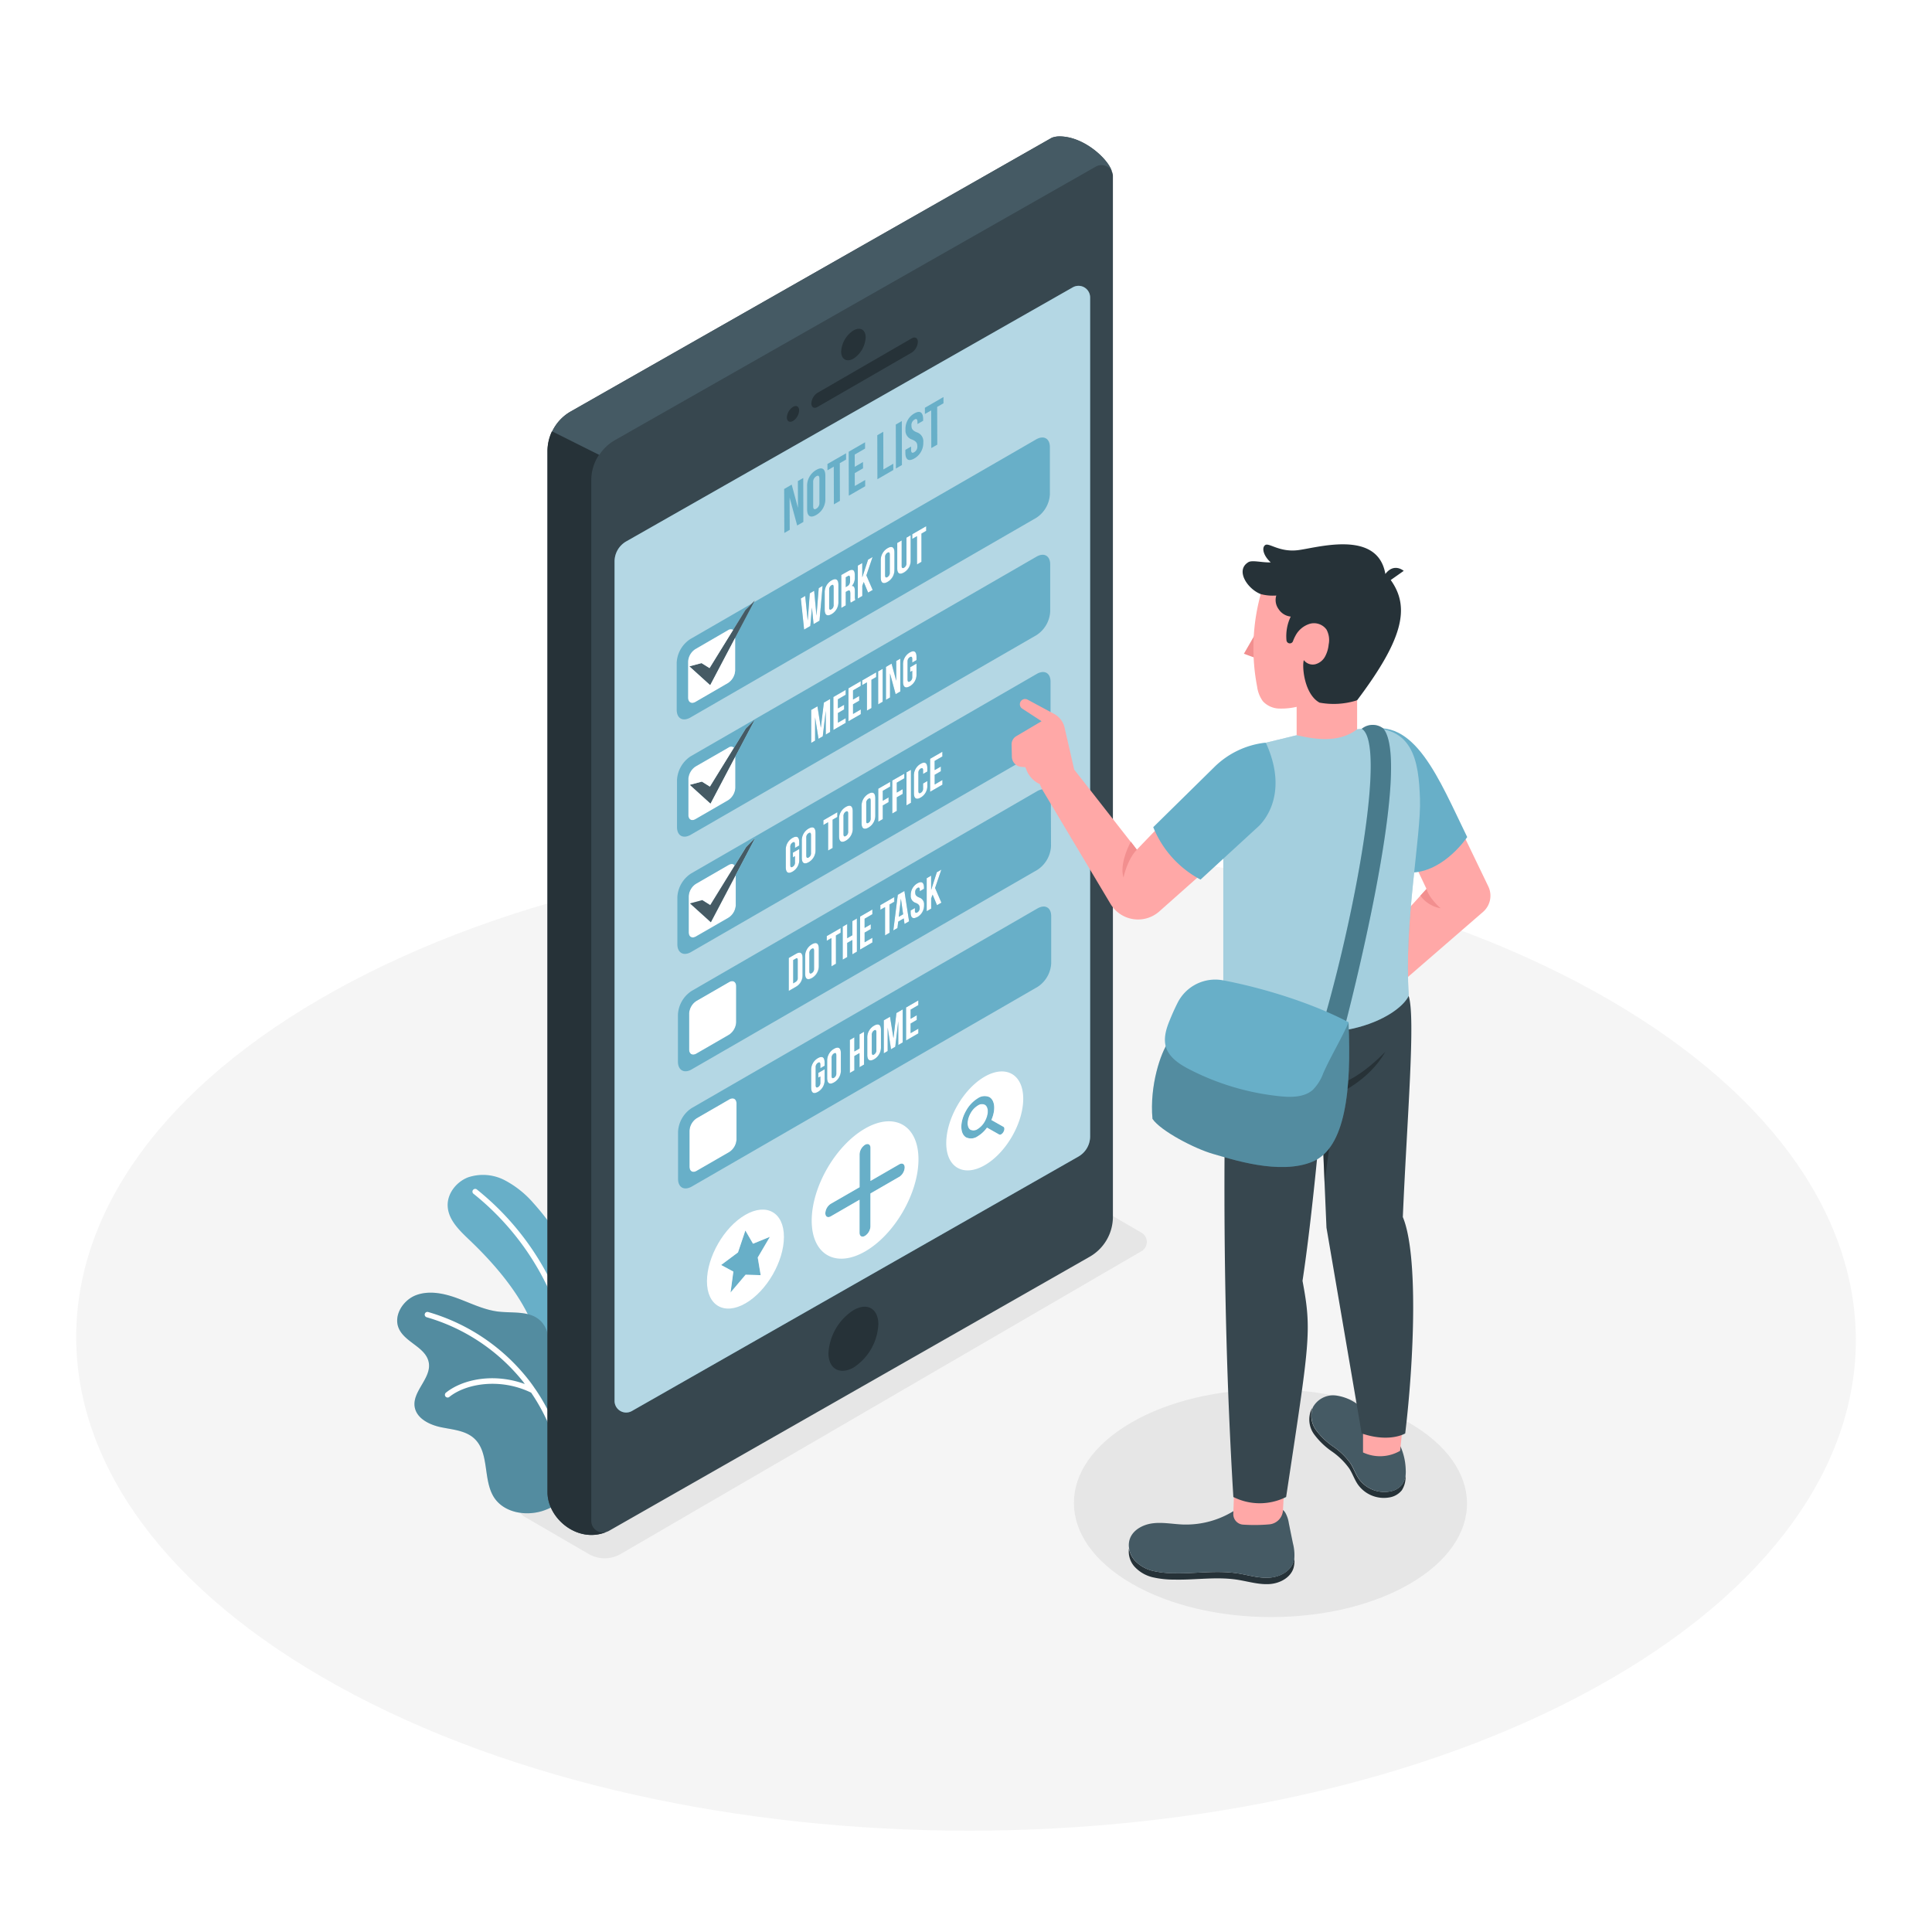 <svg class="animated" id="freepik_stories-mobile-note-list" xmlns="http://www.w3.org/2000/svg"
    viewBox="0 0 500 500" version="1.1" xmlns:xlink="http://www.w3.org/1999/xlink"
    xmlns:svgjs="http://svgjs.com/svgjs">
    <style>
        svg#freepik_stories-mobile-note-list:not(.animated) .animable { opacity: 0 }
        svg#freepik_stories-mobile-note-list.animated #freepik--Floor--inject-2 { animation: 1s 1 forwards cubic-bezier(.36,-0.01,.5,1.38) fadeIn animation-delay: 0s }
        svg#freepik_stories-mobile-note-list.animated #freepik--Character--inject-2 { 
            animation: 2.1s 1 forwards cubic-bezier(.36,-0.01,.5,1.38) slideUp,3s Infinite linear floating;
            animation-delay: 0s,2.1s;
        } 
        @keyframes fadeIn { 
            0% { opacity: 0; } 
            100% { opacity:1; } 
        } 
        @keyframes slideUp { 
            0% { opacity: 0; transform: translateY(30px); } 
            100% { opacity: 1; transform: inherit; } 
        } 
        @keyframes floating { 
            0% { opacity: 1; transform: translateY(0px); } 
            50% { transform: translateY(-10px); } 
            100% { opacity: 1; transform: translateY(0px); } 
        } 
        .animator-hidden { display: none; }
    </style>
    <g id="freepik--Floor--inject-2" style="transform-origin: 250.006px 346.429px;"
        class="animable">
        <path
            d="M412.31,256.39c90.23,49.73,90.7,130.36,1.06,180.09s-235.45,49.73-325.67,0S-3,306.12,86.63,256.38,322.08,206.65,412.31,256.39Z"
            style="fill: rgb(245, 245, 245); transform-origin: 250.006px 346.429px;"
            id="ela9452a73jk" class="animable"></path>
    </g>
    <g id="freepik--Shadows--inject-2" style="transform-origin: 257.021px 363.385px;"
        class="animable">
        <path
            d="M135.75,392.53l16.58,9.63a8.25,8.25,0,0,0,8.32,0L295.43,323.8a2.76,2.76,0,0,0,0-4.77l-16.57-9.64a8.3,8.3,0,0,0-8.32,0L135.75,387.76A2.76,2.76,0,0,0,135.75,392.53Z"
            style="fill: rgb(230, 230, 230); transform-origin: 215.59px 355.779px;"
            id="el2ldhzfw8vhy" class="animable"></path>
        <path
            d="M364.66,368.2c19.93,11.51,20,30.17.23,41.67s-52,11.51-71.95,0-20-30.16-.23-41.67S344.72,356.69,364.66,368.2Z"
            style="fill: rgb(230, 230, 230); transform-origin: 328.796px 389.033px;"
            id="el8e0b3q9t49y" class="animable"></path>
    </g>
    <g id="freepik--Plants--inject-2" style="transform-origin: 130.431px 347.849px;"
        class="animable">
        <path
            d="M121.71,321.12c-2.64-2.53-5.66-5.29-5.85-8.94-.17-3.25,2.22-6.3,5.26-7.48a12.15,12.15,0,0,1,9.46.72,25.55,25.55,0,0,1,7.58,6.07,60.72,60.72,0,0,1,14.31,53.07c-.26,1.23-.68,2.59-1.79,3.18-1.76.93-3.77-.71-5-2.3a36.78,36.78,0,0,1-5.86-11.6c-1.05-3.53-.58-7.44-1.91-10.77C134.67,334.89,128,327.12,121.71,321.12Z"
            style="fill: rgb(104, 175, 200); transform-origin: 134.805px 336.037px;"
            id="elw9ibi2850xl" class="animable"></path>
        <path
            d="M149.15,363h0a.7.7,0,0,1-.7-.7A69,69,0,0,0,122.61,309a.71.71,0,1,1,.87-1.11,70.46,70.46,0,0,1,26.37,54.38A.7.7,0,0,1,149.15,363Z"
            style="fill: rgb(255, 255, 255); transform-origin: 136.06px 335.342px;"
            id="el26rnmz6yu19j" class="animable"></path>
        <path
            d="M140.5,391c-4.45,1.43-10,.5-12.6-3.4-3-4.58-1.13-11.64-5.19-15.34-2.26-2.07-5.6-2.27-8.6-2.9s-6.35-2.28-6.8-5.32c-.59-4,4.36-7.37,3.66-11.38s-6.15-5.19-7.76-8.86c-1.47-3.35,1.13-7.41,4.57-8.65s7.27-.39,10.7.88,6.77,2.95,10.4,3.4c3.78.46,8.14-.28,10.92,2.32,3.71,3.47,1.59,10.09,4.46,14.28,1.92,2.8,5.54,3.78,8.31,5.75a13.3,13.3,0,0,1,5.5,10.93c-.09,4.61-2.52,7.94-6,10.59C148.38,386.08,145.07,389.48,140.5,391Z"
            style="fill: rgb(104, 175, 200); transform-origin: 130.431px 363.089px;"
            id="elfq6si4b5ybw" class="animable"></path>
        <g id="el3bfzksijcpl">
            <path
                d="M140.5,391c-4.45,1.43-10,.5-12.6-3.4-3-4.58-1.13-11.64-5.19-15.34-2.26-2.07-5.6-2.27-8.6-2.9s-6.35-2.28-6.8-5.32c-.59-4,4.36-7.37,3.66-11.38s-6.15-5.19-7.76-8.86c-1.47-3.35,1.13-7.41,4.57-8.65s7.27-.39,10.7.88,6.77,2.95,10.4,3.4c3.78.46,8.14-.28,10.92,2.32,3.71,3.47,1.59,10.09,4.46,14.28,1.92,2.8,5.54,3.78,8.31,5.75a13.3,13.3,0,0,1,5.5,10.93c-.09,4.61-2.52,7.94-6,10.59C148.38,386.08,145.07,389.48,140.5,391Z"
                style="opacity: 0.2; transform-origin: 130.431px 363.089px;" class="animable"></path>
        </g>
        <path
            d="M138.5,359.44l-.06-.07c-.66-1-1.35-1.91-2.08-2.82a51,51,0,0,0-25.55-17,.7.7,0,1,0-.39,1.35,49.65,49.65,0,0,1,24.84,16.53c.2.24.37.51.57.76-8-2.92-16.09-1.26-20.42,2.23a.71.71,0,0,0-.11,1,.72.72,0,0,0,.55.26.66.66,0,0,0,.44-.16c4.29-3.45,13.14-5,21.17-1.1A49.67,49.67,0,0,1,146,385.26a.69.69,0,0,0,.7.66h0a.7.7,0,0,0,.66-.74A51.19,51.19,0,0,0,138.5,359.44Z"
            style="fill: rgb(255, 255, 255); transform-origin: 128.636px 362.721px;"
            id="el84d2oe104hc" class="animable"></path>
    </g>
    <g id="freepik--Clouds--inject-2" style="transform-origin: 95.92px 85.983px;"
        class="animable animator-hidden">
        <path
            d="M108.14,75.62c-4.56,2.63-8.48,7.92-10.37,13.4a8.53,8.53,0,0,0-3.39,1.17c-.24.14-.48.29-.73.46a19.81,19.81,0,0,0-7.8,12.5,11.43,11.43,0,0,0,0,3.88.67.67,0,0,1-.32.63l-4.69,2.71a8.15,8.15,0,0,0-3.69,6.4c0,2.36,1.67,3.31,3.72,2.12l45.86-26.48a8.12,8.12,0,0,0,3.7-6.4c0-2.35-1.67-3.3-3.72-2.12l-7.51,4.34c-.23.13-.39,0-.3-.34a18.68,18.68,0,0,0,.83-6.76c-.49-6.21-5.09-8.76-10.74-6Z"
            style="fill: rgb(230, 230, 230); transform-origin: 103.79px 96.713px;"
            id="el7rrmtgf8xcm" class="animable"></path>
        <path
            d="M82.8,53.62a17.67,17.67,0,0,0-7.16,9.25,5.85,5.85,0,0,0-2.34.81l-.5.31a13.71,13.71,0,0,0-5.38,8.64,8,8,0,0,0,0,2.68.46.46,0,0,1-.21.43L64,77.61A5.62,5.62,0,0,0,61.41,82c0,1.62,1.15,2.28,2.57,1.46L95.63,65.22a5.64,5.64,0,0,0,2.56-4.42c0-1.63-1.16-2.28-2.57-1.47l-5.19,3c-.15.1-.26,0-.2-.23a13,13,0,0,0,.57-4.66c-.34-4.29-3.51-6-7.41-4.12C83.19,53.41,83,53.51,82.8,53.62Z"
            style="fill: rgb(230, 230, 230); transform-origin: 79.8px 68.188px;"
            id="eludhnii54pq" class="animable"></path>
    </g>
    <g id="freepik--Device--inject-2" style="transform-origin: 214.855px 216.271px;"
        class="animable">
        <path
            d="M287.76,44.39h0c-.9-3.18-7.34-9.21-13.75-9.08a5.56,5.56,0,0,0-1.8.35L147.71,106.49a11.79,11.79,0,0,0-4.79,5.13,11.93,11.93,0,0,0-1.23,5.22V386.17c0,6.86,7.91,13.41,15.33,10.26l0,0a2.82,2.82,0,0,0,.48-.19l124.52-71a11.92,11.92,0,0,0,6-10.34V45.68A2.86,2.86,0,0,0,287.76,44.39Z"
            style="fill: rgb(55, 71, 79); transform-origin: 214.856px 216.276px;"
            id="elqe73i6anbhp" class="animable"></path>
        <path
            d="M159.05,145.31a6,6,0,0,1,3-5.18l115.6-65.77A3,3,0,0,1,282.12,77V294.12a6,6,0,0,1-3,5.18L163.51,365.18a3,3,0,0,1-4.46-2.59Z"
            style="fill: rgb(104, 175, 200); transform-origin: 220.585px 219.767px;"
            id="elq6znb5xbegk" class="animable"></path>
        <g id="eldcit349rl5e">
            <path
                d="M159.05,145.31a6,6,0,0,1,3-5.18l115.6-65.77A3,3,0,0,1,282.12,77V294.12a6,6,0,0,1-3,5.18L163.51,365.18a3,3,0,0,1-4.46-2.59Z"
                style="fill: rgb(255, 255, 255); opacity: 0.5; transform-origin: 220.585px 219.767px;"
                class="animable"></path>
        </g>
        <path
            d="M141.69,116.84V386.17c0,6.86,7.91,13.41,15.33,10.26l0,0a3,3,0,0,1-4-2.78V124.29a11.84,11.84,0,0,1,2-6.58l-12.19-6.09A11.93,11.93,0,0,0,141.69,116.84Z"
            style="fill: rgb(38, 50, 56); transform-origin: 149.355px 254.432px;"
            id="elb4vo066vwb" class="animable"></path>
        <path
            d="M274,35.3a5.56,5.56,0,0,0-1.8.35L147.71,106.49a11.79,11.79,0,0,0-4.79,5.13l12.19,6.09a11.82,11.82,0,0,1,4-3.78L283.63,43.1a3,3,0,0,1,4.13,1.29h0C286.87,41.2,280.43,35.17,274,35.3Z"
            style="fill: rgb(69, 90, 100); transform-origin: 215.34px 76.504px;"
            id="elh1560jzwz3b" class="animable"></path>
        <path
            d="M235.94,87.57c.87-.51,1.59-.11,1.6.89A3.56,3.56,0,0,1,236,91.22l-24.43,14.1c-.88.51-1.58.08-1.59-.92a3.47,3.47,0,0,1,1.58-2.73Z"
            style="fill: rgb(38, 50, 56); transform-origin: 223.76px 96.442px;"
            id="elkcoggb0wdus" class="animable"></path>
        <path
            d="M205.23,105.3c.88-.51,1.58-.11,1.59.9a3.48,3.48,0,0,1-1.58,2.74c-.87.51-1.6.09-1.6-.91A3.5,3.5,0,0,1,205.23,105.3Z"
            style="fill: rgb(38, 50, 56); transform-origin: 205.23px 107.118px;"
            id="el8tvco6xho5" class="animable"></path>
        <path
            d="M220.87,85.52c1.75-1,3.16-.21,3.16,1.8a7,7,0,0,1-3.14,5.49c-1.75,1-3.19.18-3.2-1.83A7,7,0,0,1,220.87,85.52Z"
            style="fill: rgb(38, 50, 56); transform-origin: 220.86px 89.162px;"
            id="elt38u2xv3teq" class="animable"></path>
        <path
            d="M220.88,339.07c3.56-2.06,6.43-.42,6.44,3.67a14.21,14.21,0,0,1-6.4,11.17c-3.56,2-6.51.37-6.52-3.72A14.22,14.22,0,0,1,220.88,339.07Z"
            style="fill: rgb(38, 50, 56); transform-origin: 220.86px 346.472px;"
            id="elepa8zayz43" class="animable"></path>
        <path
            d="M211.23,121.63c1.53-.88,2.37-.32,2.37,1.5l0,5.92a4.67,4.67,0,0,1-2.35,4.22c-1.53.88-2.37.33-2.37-1.49l0-5.92A4.69,4.69,0,0,1,211.23,121.63Zm.83,8.44,0-6.16c0-.81-.31-.94-.8-.65a1.65,1.65,0,0,0-.81,1.58l0,6.16c0,.81.32.93.81.65a1.65,1.65,0,0,0,.8-1.58"
            style="fill: rgb(104, 175, 200); transform-origin: 211.24px 127.451px;"
            id="elmttxkpt8if" class="animable"></path>
        <polygon
            points="218.96 117.31 218.96 118.93 217.34 119.87 217.37 129.62 215.81 130.52 215.78 120.77 214.15 121.71 214.14 120.08 218.96 117.31"
            style="fill: rgb(104, 175, 200); transform-origin: 216.55px 123.915px;"
            id="elcj2p7lp0zhc" class="animable"></polygon>
        <polygon
            points="223.88 114.46 223.88 116.09 221.2 117.64 221.21 120.81 223.34 119.57 223.35 121.2 221.21 122.44 221.22 125.77 223.91 124.22 223.91 125.84 219.67 128.29 219.64 116.91 223.88 114.46"
            style="fill: rgb(104, 175, 200); transform-origin: 221.775px 121.375px;"
            id="el48w9tnlonf1" class="animable"></polygon>
        <polygon
            points="228.59 111.74 228.62 121.5 231.18 120.01 231.19 121.64 227.07 124.02 227.04 112.64 228.59 111.74"
            style="fill: rgb(104, 175, 200); transform-origin: 229.115px 117.88px;"
            id="elynglsblwry" class="animable"></polygon>
        <polygon points="233.39 108.97 233.42 120.35 231.86 121.25 231.83 109.87 233.39 108.97"
            style="fill: rgb(104, 175, 200); transform-origin: 232.625px 115.11px;"
            id="el0e3oys2vdxll" class="animable"></polygon>
        <path
            d="M236.61,107c1.52-.87,2.3-.28,2.3,1.54v.36l-1.47.84v-.47c0-.81-.28-1-.78-.67a1.61,1.61,0,0,0-.77,1.57c0,.83.31,1.26,1.34,1.7a2.43,2.43,0,0,1,1.72,2.57,4.62,4.62,0,0,1-2.32,4.21c-1.53.88-2.32.3-2.32-1.53v-.7l1.48-.85v.82c0,.81.31.93.8.64a1.63,1.63,0,0,0,.81-1.57c0-.83-.32-1.27-1.34-1.7a2.43,2.43,0,0,1-1.72-2.58A4.57,4.57,0,0,1,236.61,107Z"
            style="fill: rgb(104, 175, 200); transform-origin: 236.636px 112.829px;"
            id="elut1do1kwsz" class="animable"></path>
        <polygon
            points="244.17 102.75 244.17 104.37 242.54 105.31 242.57 115.07 241.02 115.96 240.99 106.21 239.36 107.15 239.36 105.53 244.17 102.75"
            style="fill: rgb(104, 175, 200); transform-origin: 241.765px 109.355px;"
            id="el2o0v8wnziv" class="animable"></polygon>
        <path
            d="M229.66,141.83c1.15-.66,1.78-.24,1.78,1.13v4.43a3.5,3.5,0,0,1-1.76,3.17c-1.15.67-1.78.25-1.78-1.12l0-4.44A3.54,3.54,0,0,1,229.66,141.83Zm.63,6.32,0-4.61c0-.61-.23-.7-.6-.49a1.24,1.24,0,0,0-.61,1.19l0,4.61c0,.61.23.71.6.49a1.25,1.25,0,0,0,.61-1.19"
            style="fill: rgb(255, 255, 255); transform-origin: 229.67px 146.198px;"
            id="el9fra73n0mbt" class="animable"></path>
        <path
            d="M229.67,143.05c.37-.21.6-.12.6.49l0,4.61a1.25,1.25,0,0,1-.61,1.19c-.37.22-.6.12-.6-.49l0-4.61A1.24,1.24,0,0,1,229.67,143.05Z"
            style="fill: rgb(104, 175, 200); transform-origin: 229.665px 146.197px;"
            id="elr8fci9gdg6q" class="animable"></path>
        <path d="M219.42,149.06c.41-.24.59-.07.59.54v.84a1.33,1.33,0,0,1-.69,1.31l-.46.27v-2.63Z"
            style="fill: rgb(104, 175, 200); transform-origin: 219.439px 150.488px;"
            id="el0tfia2qcdeo" class="animable"></path>
        <path
            d="M215.16,151.43c.37-.22.6-.12.6.49l0,4.61a1.24,1.24,0,0,1-.61,1.19c-.36.21-.6.11-.6-.49l0-4.61A1.25,1.25,0,0,1,215.16,151.43Z"
            style="fill: rgb(104, 175, 200); transform-origin: 215.155px 154.572px;"
            id="el6n6lz24v1la" class="animable"></path>
        <polygon
            points="222.75 176.32 222.76 177.53 220.75 178.69 220.75 181.07 222.35 180.15 222.35 181.37 220.75 182.29 220.76 184.79 222.77 183.63 222.78 184.85 219.59 186.69 219.57 178.16 222.75 176.32"
            style="fill: rgb(255, 255, 255); transform-origin: 221.175px 181.505px;"
            id="elx1jkqwhoy3p" class="animable"></polygon>
        <polygon
            points="226.75 174.01 226.75 175.23 225.53 175.93 225.55 183.25 224.38 183.92 224.36 176.6 223.14 177.31 223.13 176.1 226.75 174.01"
            style="fill: rgb(255, 255, 255); transform-origin: 224.94px 178.965px;"
            id="elbmesudaffb" class="animable"></polygon>
        <polygon points="228.42 173.04 228.44 181.58 227.28 182.25 227.25 173.72 228.42 173.04"
            style="fill: rgb(255, 255, 255); transform-origin: 227.845px 177.645px;"
            id="elmerbrwsa2s" class="animable"></polygon>
        <polygon
            points="232.97 170.42 232.99 178.95 231.79 179.65 230.34 174.29 230.32 174.3 230.34 180.48 229.28 181.09 229.26 172.56 230.72 171.72 231.92 176.14 231.94 176.13 231.92 171.02 232.97 170.42"
            style="fill: rgb(255, 255, 255); transform-origin: 231.125px 175.755px;"
            id="elhltncrrn40s" class="animable"></polygon>
        <path
            d="M235.45,168.88c1.14-.66,1.74-.22,1.74,1.15v.83l-1.1.63v-.91c0-.61-.24-.7-.61-.49a1.25,1.25,0,0,0-.6,1.19v4.61c0,.61.24.69.61.48a1.22,1.22,0,0,0,.6-1.18v-1.57l-.54.31V172.7l1.64-.94v2.71a3.43,3.43,0,0,1-1.73,3.15c-1.14.66-1.74.22-1.75-1.14V172A3.48,3.48,0,0,1,235.45,168.88Z"
            style="fill: rgb(255, 255, 255); transform-origin: 235.451px 173.25px;"
            id="elmizjozolq4" class="animable"></path>
        <path
            d="M224.75,206.68c.36-.21.6-.11.6.5l0,4.61a1.26,1.26,0,0,1-.61,1.19c-.37.21-.6.12-.6-.5l0-4.61A1.25,1.25,0,0,1,224.75,206.68Z"
            style="fill: rgb(104, 175, 200); transform-origin: 224.745px 209.831px;"
            id="eli7l7zfip5j8" class="animable"></path>
        <path
            d="M218.89,208.85c1.15-.66,1.78-.25,1.78,1.12l0,4.44a3.55,3.55,0,0,1-1.77,3.17c-1.15.66-1.78.23-1.78-1.13V212A3.49,3.49,0,0,1,218.89,208.85Zm.62,6.31v-4.61c0-.6-.23-.7-.61-.49a1.28,1.28,0,0,0-.6,1.19l0,4.61c0,.62.23.71.6.49a1.2,1.2,0,0,0,.6-1.19"
            style="fill: rgb(255, 255, 255); transform-origin: 218.895px 213.213px;"
            id="el6jlwl935i4a" class="animable"></path>
        <path
            d="M218.89,210.06c.38-.21.61-.11.61.49v4.61a1.2,1.2,0,0,1-.6,1.19c-.37.22-.6.13-.6-.49l0-4.61A1.28,1.28,0,0,1,218.89,210.06Z"
            style="fill: rgb(104, 175, 200); transform-origin: 218.902px 213.209px;"
            id="el87dzf91ydzj" class="animable"></path>
        <path
            d="M205.1,216.81c1.15-.66,1.74-.23,1.74,1.14v.83l-1.1.63v-.91c0-.61-.23-.71-.6-.49a1.23,1.23,0,0,0-.61,1.19l0,4.61c0,.61.23.7.6.48a1.23,1.23,0,0,0,.61-1.18v-1.58l-.53.31v-1.21l1.64-.95v2.71a3.47,3.47,0,0,1-1.73,3.15c-1.15.66-1.75.22-1.76-1.14V220A3.45,3.45,0,0,1,205.1,216.81Z"
            style="fill: rgb(255, 255, 255); transform-origin: 205.104px 221.174px;"
            id="elz3r0579o3n" class="animable"></path>
        <polygon
            points="216.71 210.2 216.71 211.43 215.49 212.13 215.51 219.45 214.34 220.12 214.32 212.8 213.1 213.51 213.1 212.29 216.71 210.2"
            style="fill: rgb(255, 255, 255); transform-origin: 214.905px 215.16px;"
            id="elxf6zqmcacst" class="animable"></polygon>
        <path
            d="M224.74,205.47c1.15-.66,1.77-.25,1.78,1.12V211a3.53,3.53,0,0,1-1.76,3.17c-1.15.66-1.78.24-1.79-1.12v-4.44A3.53,3.53,0,0,1,224.74,205.47Zm.63,6.32,0-4.61c0-.61-.24-.71-.6-.5a1.25,1.25,0,0,0-.61,1.19l0,4.61c0,.62.23.71.6.5a1.26,1.26,0,0,0,.61-1.19"
            style="fill: rgb(255, 255, 255); transform-origin: 224.745px 209.819px;"
            id="elisx99zzrp59" class="animable"></path>
        <polygon
            points="234.01 200.22 234.01 201.44 232.09 202.55 232.09 205.12 233.6 204.25 233.61 205.47 232.1 206.34 232.11 209.86 230.94 210.54 230.92 202 234.01 200.22"
            style="fill: rgb(255, 255, 255); transform-origin: 232.465px 205.38px;"
            id="elln7xd0stp1" class="animable"></polygon>
        <polygon points="235.73 199.22 235.76 207.76 234.59 208.43 234.57 199.89 235.73 199.22"
            style="fill: rgb(255, 255, 255); transform-origin: 235.165px 203.825px;"
            id="el2ru4h80o8ts" class="animable"></polygon>
        <path
            d="M238.23,197.68c1.14-.66,1.74-.22,1.74,1.14v.83l-1.1.64v-.92c0-.6-.24-.7-.61-.49a1.24,1.24,0,0,0-.6,1.19v4.61c0,.61.24.7.61.48a1.22,1.22,0,0,0,.6-1.18v-1.21l1.1-.64v1.14a3.42,3.42,0,0,1-1.73,3.14c-1.14.66-1.74.22-1.74-1.14v-4.44A3.43,3.43,0,0,1,238.23,197.68Z"
            style="fill: rgb(255, 255, 255); transform-origin: 238.235px 202.045px;"
            id="elgei0344ad3p" class="animable"></path>
        <polygon
            points="243.86 194.53 243.87 195.75 241.85 196.91 241.85 199.29 243.46 198.37 243.46 199.58 241.86 200.5 241.87 203.01 243.88 201.84 243.89 203.06 240.7 204.9 240.68 196.36 243.86 194.53"
            style="fill: rgb(255, 255, 255); transform-origin: 242.285px 199.715px;"
            id="el5ycaol0nhhe" class="animable"></polygon>
        <polygon
            points="231.36 232.14 231.37 233.36 230.15 234.06 230.17 241.38 229 242.06 228.98 234.74 227.76 235.44 227.76 234.22 231.36 232.14"
            style="fill: rgb(255, 255, 255); transform-origin: 229.565px 237.1px;"
            id="el5clqe2ou4r4" class="animable"></polygon>
        <path
            d="M234.06,230.58l1.21,7.86-1.18.68-.2-1.44-1.43.83-.2,1.66-1.07.62,1.16-9.22Zm-1.46,6.69,1.13-.66-.57-4h0l-.54,4.64"
            style="fill: rgb(255, 255, 255); transform-origin: 233.23px 235.685px;"
            id="el5bj1orsophj" class="animable"></path>
        <polygon points="233.14 232.63 233.16 232.62 233.73 236.62 232.6 237.26 233.14 232.63"
            style="fill: rgb(104, 175, 200); transform-origin: 233.165px 234.94px;"
            id="ellfplyk3g3lj" class="animable"></polygon>
        <path
            d="M210.06,244.34c1.15-.66,1.78-.25,1.79,1.12v4.44a3.54,3.54,0,0,1-1.77,3.17c-1.15.66-1.77.24-1.78-1.12v-4.44A3.52,3.52,0,0,1,210.06,244.34Zm.63,6.32,0-4.61c0-.61-.23-.71-.6-.49a1.25,1.25,0,0,0-.61,1.19l0,4.61c0,.61.24.7.6.49a1.24,1.24,0,0,0,.61-1.19"
            style="fill: rgb(255, 255, 255); transform-origin: 210.075px 248.704px;"
            id="elrn76x2teay8" class="animable"></path>
        <path
            d="M210.07,245.56c.37-.22.6-.12.6.49l0,4.61a1.24,1.24,0,0,1-.61,1.19c-.36.21-.6.12-.6-.49l0-4.61A1.25,1.25,0,0,1,210.07,245.56Z"
            style="fill: rgb(104, 175, 200); transform-origin: 210.065px 248.703px;"
            id="eldtn9tlgxnat" class="animable"></path>
        <polygon
            points="217.51 240.14 217.51 241.36 216.29 242.07 216.31 249.38 215.14 250.06 215.12 242.74 213.9 243.44 213.9 242.22 217.51 240.14"
            style="fill: rgb(255, 255, 255); transform-origin: 215.705px 245.1px;"
            id="elgn9anfbwhbv" class="animable"></polygon>
        <polygon
            points="221.7 237.72 221.72 246.26 220.53 246.95 220.52 243.29 219.19 244.05 219.21 247.71 218.04 248.38 218.02 239.84 219.18 239.17 219.19 242.83 220.52 242.07 220.51 238.41 221.7 237.72"
            style="fill: rgb(255, 255, 255); transform-origin: 219.87px 243.05px;"
            id="el1mogoly9hut" class="animable"></polygon>
        <polygon
            points="225.73 235.39 225.73 236.62 223.72 237.78 223.72 240.16 225.32 239.23 225.33 240.45 223.73 241.37 223.74 243.87 225.75 242.71 225.75 243.93 222.57 245.77 222.54 237.23 225.73 235.39"
            style="fill: rgb(255, 255, 255); transform-origin: 224.145px 240.58px;"
            id="elx4ltuc09mlo" class="animable"></polygon>
        <path
            d="M237.36,228.58c1.13-.65,1.72-.21,1.72,1.15V230l-1.1.64v-.36c0-.61-.22-.71-.59-.5a1.22,1.22,0,0,0-.58,1.18c0,.62.24.95,1,1.28a1.82,1.82,0,0,1,1.29,1.93,3.46,3.46,0,0,1-1.74,3.15c-1.15.66-1.74.22-1.74-1.14v-.53l1.11-.63v.6c0,.62.24.7.61.49a1.24,1.24,0,0,0,.6-1.19c0-.62-.23-.95-1-1.27a1.82,1.82,0,0,1-1.29-1.93A3.43,3.43,0,0,1,237.36,228.58Z"
            style="fill: rgb(255, 255, 255); transform-origin: 237.365px 232.953px;"
            id="el7jtqqnp5xle" class="animable"></path>
        <polygon
            points="243.62 225.06 242 229.81 243.64 233.6 242.44 234.29 241.3 231.54 240.94 232.53 240.95 235.16 239.78 235.83 239.76 227.29 240.92 226.62 240.94 230.31 240.95 230.3 242.45 225.74 243.62 225.06"
            style="fill: rgb(255, 255, 255); transform-origin: 241.7px 230.445px;"
            id="elpj1anpmn11f" class="animable"></polygon>
        <path
            d="M188.63,254.18c1-.6,1.87-.12,1.87,1.07l0,9.32a4.13,4.13,0,0,1-1.87,3.24l-8.43,4.87c-1,.59-1.88.11-1.88-1.07l0-9.33a4.12,4.12,0,0,1,1.87-3.23Z"
            style="fill: rgb(255, 255, 255); transform-origin: 184.41px 263.427px;"
            id="elbscutmrrdoc" class="animable"></path>
        <path
            d="M188.54,223.83c.69-.4,1.29-.32,1.62.13l-6.35,10.29-2.07-1.3-3.17.85,5.4,4.88,6.45-12.25,0,7.8a4.11,4.11,0,0,1-1.86,3.23l-8.44,4.87c-1,.59-1.87.11-1.88-1.07l0-9.33a4.1,4.1,0,0,1,1.86-3.23Z"
            style="fill: rgb(255, 255, 255); transform-origin: 184.33px 233.077px;"
            id="el0o8ztzdcngw" class="animable"></path>
        <path
            d="M253,286.1a1.89,1.89,0,0,1,1.88-.2c1,.6,1,2.53,0,4.32a5.4,5.4,0,0,1-1.87,2,1.89,1.89,0,0,1-1.88.19c-1-.59-1-2.52,0-4.31A5.32,5.32,0,0,1,253,286.1Z"
            style="fill: rgb(255, 255, 255); transform-origin: 253.005px 289.157px;"
            id="el5jhwizysdz8" class="animable"></path>
        <path
            d="M259.7,291.62c.31.19.31.78,0,1.32a1.61,1.61,0,0,1-.57.61.55.55,0,0,1-.57.05l-3.13-1.77a8.15,8.15,0,0,1-2.39,2.23,3,3,0,0,1-3,.3c-1.67-.95-1.68-4.07,0-6.95a8.71,8.71,0,0,1,3-3.17,3.08,3.08,0,0,1,3-.32c1.48.84,1.66,3.37.53,5.93Zm-4.79-1.4c1-1.79,1-3.72,0-4.32a1.89,1.89,0,0,0-1.88.2,5.32,5.32,0,0,0-1.87,2c-1,1.79-1,3.72,0,4.31a1.89,1.89,0,0,0,1.88-.19,5.4,5.4,0,0,0,1.87-2"
            style="fill: rgb(104, 175, 200); transform-origin: 254.358px 289.15px;"
            id="el8uj6vi7yj1e" class="animable"></path>
        <path
            d="M254.81,278.65c5.5-3.17,10-.62,10,5.7s-4.43,14-9.92,17.18-10,.62-10-5.69S249.32,281.82,254.81,278.65Zm4.89,14.29c.31-.54.31-1.13,0-1.32l-3.13-1.77c1.13-2.56.95-5.09-.53-5.93a3.08,3.08,0,0,0-3,.32,8.71,8.71,0,0,0-3,3.17c-1.66,2.88-1.65,6,0,6.95a3,3,0,0,0,3-.3,8.15,8.15,0,0,0,2.39-2.23l3.13,1.77a.55.55,0,0,0,.57-.05,1.61,1.61,0,0,0,.57-.61"
            style="fill: rgb(255, 255, 255); transform-origin: 254.85px 290.092px;"
            id="elo1fqibgpdd" class="animable"></path>
        <polygon
            points="195.5 216.78 190.42 226.43 183.97 238.68 178.57 233.8 181.74 232.95 183.81 234.25 190.16 223.96 193.09 219.22 195.5 216.78"
            style="fill: rgb(69, 90, 100); transform-origin: 187.035px 227.73px;"
            id="ell8b0kf146v" class="animable"></polygon>
        <polygon
            points="230.35 202.33 230.35 203.55 228.44 204.66 228.45 207.22 229.95 206.35 229.95 207.58 228.45 208.44 228.46 211.97 227.29 212.65 227.26 204.11 230.35 202.33"
            style="fill: rgb(255, 255, 255); transform-origin: 228.805px 207.49px;"
            id="elq55h75slcb" class="animable"></polygon>
        <polygon
            points="195.42 186.11 190.34 195.76 183.88 208.01 178.49 203.12 181.65 202.28 183.72 203.57 189.95 193.48 193 188.54 195.42 186.11"
            style="fill: rgb(69, 90, 100); transform-origin: 186.955px 197.06px;"
            id="elc5oat23m2v" class="animable"></polygon>
        <path
            d="M188.45,193.48a1.21,1.21,0,0,1,1.5,0l-6.23,10.09-2.07-1.29-3.16.84,5.39,4.89,6.45-12.25,0,8.11a4.12,4.12,0,0,1-1.87,3.24L180.06,212c-1,.6-1.88.12-1.88-1.08l0-9.32a4.15,4.15,0,0,1,1.87-3.23Z"
            style="fill: rgb(255, 255, 255); transform-origin: 184.255px 202.739px;"
            id="el1x6kcjngynt" class="animable"></path>
        <polygon
            points="212.89 151.61 212.09 160.62 210.54 161.51 210.12 157.21 209.7 162 208.09 162.93 207.24 154.88 208.37 154.22 209.01 160.6 209.56 153.53 210.69 152.88 211.28 159.33 211.88 152.2 212.89 151.61"
            style="fill: rgb(255, 255, 255); transform-origin: 210.065px 157.27px;"
            id="elfqb5npw7eat" class="animable"></polygon>
        <path
            d="M215.15,150.21c1.15-.67,1.78-.25,1.79,1.12v4.43a3.54,3.54,0,0,1-1.77,3.18c-1.15.66-1.77.24-1.78-1.13v-4.43A3.52,3.52,0,0,1,215.15,150.21Zm.63,6.32,0-4.61c0-.61-.23-.71-.6-.49a1.25,1.25,0,0,0-.61,1.19l0,4.61c0,.6.24.7.6.49a1.24,1.24,0,0,0,.61-1.19"
            style="fill: rgb(255, 255, 255); transform-origin: 215.165px 154.572px;"
            id="elzdu4eko58b" class="animable"></path>
        <path
            d="M221.2,154.33a2.5,2.5,0,0,0,.13.95l-1.19.69a2.54,2.54,0,0,1-.1-1v-1.33c0-.8-.24-1-.77-.65l-.41.23v3.48l-1.16.67,0-8.53,1.77-1c1.2-.7,1.72-.35,1.73,1v.68a3.09,3.09,0,0,1-.76,2.16v0c.59-.06.78.47.78,1.36ZM220,150.44v-.84c0-.61-.18-.78-.59-.54l-.57.33V152l.46-.27a1.33,1.33,0,0,0,.69-1.31"
            style="fill: rgb(255, 255, 255); transform-origin: 219.515px 152.429px;"
            id="elsrzry492dx" class="animable"></path>
        <polygon
            points="225.81 144.15 224.2 148.9 225.84 152.69 224.63 153.38 223.49 150.63 223.13 151.62 223.14 154.24 221.97 154.92 221.95 146.38 223.11 145.71 223.12 149.41 223.15 149.39 224.64 144.83 225.81 144.15"
            style="fill: rgb(255, 255, 255); transform-origin: 223.895px 149.535px;"
            id="el2xdw1mfwg22" class="animable"></polygon>
        <polygon
            points="239.68 136.15 239.68 137.36 238.46 138.07 238.48 145.38 237.32 146.06 237.29 138.74 236.07 139.45 236.07 138.23 239.68 136.15"
            style="fill: rgb(255, 255, 255); transform-origin: 237.875px 141.105px;"
            id="elwe778pm1x5m" class="animable"></polygon>
        <polygon
            points="214.82 180.9 214.84 189.43 213.74 190.07 213.72 183.95 212.93 190.53 211.83 191.17 210.96 185.62 210.96 191.67 209.94 192.26 209.92 183.73 211.54 182.79 212.41 188.36 213.2 181.84 214.82 180.9"
            style="fill: rgb(255, 255, 255); transform-origin: 212.38px 186.58px;"
            id="elpi7avs58e8i" class="animable"></polygon>
        <path
            d="M235.62,138.49l0,6.5a3.47,3.47,0,0,1-1.74,3.15c-1.15.66-1.74.23-1.75-1.14l0-6.5,1.17-.67,0,6.59c0,.6.24.69.61.47a1.22,1.22,0,0,0,.6-1.17l0-6.59Z"
            style="fill: rgb(255, 255, 255); transform-origin: 233.876px 143.467px;"
            id="elpkqhjh008fl" class="animable"></path>
        <path
            d="M268.16,113.71c2-1.13,3.54-.22,3.55,2l0,12.2a7.73,7.73,0,0,1-3.52,6.1l-89.51,51.68c-2,1.13-3.54.23-3.55-2l0-12.2a7.75,7.75,0,0,1,3.52-6.1l15.93-9.2-1.67,1.68L189.73,163a1.32,1.32,0,0,0-1.36.12L179.93,168a4.07,4.07,0,0,0-1.86,3.23l0,9.32c0,1.19.85,1.66,1.88,1.07l8.44-4.87a4.1,4.1,0,0,0,1.86-3.23l0-8.44,4.83-9.19Zm-56.07,46.91.8-9-1,.59-.57,7.12-.61-6.44-1.13.66-.53,7.05-.66-6.37-1.13.66.85,8.05,1.61-.93.4-4.78.44,4.29,1.55-.89m13.75-7.94-1.64-3.78,1.61-4.75-1.17.68-1.49,4.56,0,0v-3.7l-1.16.68,0,8.53,1.17-.68v-2.62l.36-1,1.14,2.75,1.21-.7m5.61-5.29V143c0-1.37-.63-1.79-1.78-1.13a3.54,3.54,0,0,0-1.77,3.17l0,4.44c0,1.37.63,1.79,1.78,1.12a3.5,3.5,0,0,0,1.76-3.17M217,155.76v-4.43c0-1.37-.64-1.79-1.79-1.12a3.52,3.52,0,0,0-1.76,3.17v4.43c0,1.37.63,1.79,1.78,1.13a3.54,3.54,0,0,0,1.77-3.18m3.19.21,1.19-.69a2.5,2.5,0,0,1-.13-.95V153c0-.89-.19-1.42-.78-1.36v0a3.09,3.09,0,0,0,.76-2.16v-.68c0-1.31-.53-1.66-1.73-1l-1.77,1,0,8.53,1.16-.67v-3.48l.41-.23c.53-.31.76-.15.77.65V155a2.54,2.54,0,0,0,.1,1m19.54-18.61v-1.21l-3.61,2.08v1.22l1.22-.71,0,7.32,1.16-.68,0-7.31,1.22-.71m-4,7.63,0-6.5-1.11.64,0,6.59a1.22,1.22,0,0,1-.6,1.17c-.37.22-.61.13-.61-.47l0-6.59-1.17.67,0,6.5c0,1.37.6,1.8,1.75,1.14a3.47,3.47,0,0,0,1.74-3.15"
            style="fill: rgb(104, 175, 200); transform-origin: 223.42px 149.701px;"
            id="el5uncfq7hjfu" class="animable"></path>
        <polygon
            points="207.88 123.7 207.91 135.08 206.31 136 204.38 128.87 204.35 128.88 204.38 137.12 202.98 137.93 202.94 126.55 204.89 125.42 206.48 131.33 206.51 131.31 206.49 124.5 207.88 123.7"
            style="fill: rgb(104, 175, 200); transform-origin: 205.425px 130.815px;"
            id="elisaa40ggkch" class="animable"></polygon>
        <path
            d="M223.85,296.27c.78-.45,1.42-.09,1.42.81l0,8.54,7.43-4.29c.78-.45,1.42-.09,1.42.81a3.11,3.11,0,0,1-1.41,2.44l-7.43,4.29,0,8.53a3.09,3.09,0,0,1-1.41,2.44c-.78.46-1.42.09-1.42-.8l0-8.54-7.43,4.29c-.79.45-1.42.09-1.42-.81a3.08,3.08,0,0,1,1.41-2.44l7.43-4.29,0-8.54A3.11,3.11,0,0,1,223.85,296.27Z"
            style="fill: rgb(104, 175, 200); transform-origin: 223.86px 308.057px;"
            id="eljpv0hfdehik" class="animable"></path>
        <path
            d="M223.84,292.09c7.63-4.41,13.84-.87,13.86,7.9s-6.14,19.45-13.77,23.86-13.84.86-13.86-7.9S216.21,296.5,223.84,292.09Zm8.89,12.49a3.11,3.11,0,0,0,1.41-2.44c0-.9-.64-1.26-1.42-.81l-7.43,4.29,0-8.54c0-.9-.64-1.26-1.42-.81a3.11,3.11,0,0,0-1.41,2.44l0,8.54L215,311.54a3.08,3.08,0,0,0-1.41,2.44c0,.9.63,1.26,1.42.81l7.43-4.29,0,8.54c0,.89.64,1.26,1.42.8a3.09,3.09,0,0,0,1.41-2.44l0-8.53,7.43-4.29"
            style="fill: rgb(255, 255, 255); transform-origin: 223.885px 307.969px;"
            id="eltooruvhn56e" class="animable"></path>
        <polygon
            points="192.9 318.45 194.86 321.87 199.23 320.08 196.08 325.44 196.84 330.01 192.93 329.9 189.03 334.51 189.76 329.09 186.59 327.38 190.96 324.12 192.9 318.45"
            style="fill: rgb(104, 175, 200); transform-origin: 192.91px 326.48px;"
            id="elzg7zjjuhx9" class="animable"></polygon>
        <path
            d="M192.88,314.41c5.5-3.18,10-.63,10,5.69s-4.42,14-9.92,17.19-10,.62-10-5.69S187.39,317.58,192.88,314.41Zm4,15.6-.76-4.57,3.15-5.36-4.37,1.79-2-3.42L191,324.12l-4.37,3.26,3.17,1.71-.73,5.42,3.9-4.61,3.91.11"
            style="fill: rgb(255, 255, 255); transform-origin: 192.92px 325.851px;"
            id="els9eg0ngh5og" class="animable"></path>
        <polygon
            points="237.66 258.9 237.66 260.13 235.64 261.29 235.65 263.67 237.25 262.74 237.25 263.96 235.65 264.89 235.66 267.38 237.68 266.22 237.68 267.44 234.5 269.28 234.47 260.74 237.66 258.9"
            style="fill: rgb(255, 255, 255); transform-origin: 236.075px 264.09px;"
            id="elkfw38bfvgd" class="animable"></polygon>
        <polygon
            points="233.62 261.23 233.64 269.77 232.54 270.41 232.52 264.28 231.73 270.87 230.63 271.51 229.77 265.96 229.74 265.98 229.76 272.01 228.74 272.6 228.72 264.06 230.34 263.13 231.21 268.7 232 262.17 233.62 261.23"
            style="fill: rgb(255, 255, 255); transform-origin: 231.18px 266.915px;"
            id="el6i6omt66m" class="animable"></polygon>
        <path
            d="M226.2,266.64c.38-.21.61-.12.61.49v4.61a1.21,1.21,0,0,1-.6,1.19c-.37.22-.6.12-.61-.49v-4.61A1.25,1.25,0,0,1,226.2,266.64Z"
            style="fill: rgb(104, 175, 200); transform-origin: 226.206px 269.787px;"
            id="elsjrnphch9ej" class="animable"></path>
        <path
            d="M226.2,265.42c1.15-.66,1.78-.24,1.78,1.12l0,4.44a3.53,3.53,0,0,1-1.77,3.17c-1.15.66-1.78.25-1.78-1.12v-4.44A3.49,3.49,0,0,1,226.2,265.42Zm.62,6.32v-4.61c0-.61-.23-.7-.61-.49a1.25,1.25,0,0,0-.6,1.19v4.61c0,.61.24.71.61.49a1.21,1.21,0,0,0,.6-1.19"
            style="fill: rgb(255, 255, 255); transform-origin: 226.205px 269.786px;"
            id="el4kg5a0e69fp" class="animable"></path>
        <polygon
            points="223.68 266.97 223.7 275.51 222.51 276.2 222.5 272.54 221.18 273.3 221.19 276.96 220.02 277.64 219.99 269.1 221.16 268.42 221.18 272.08 222.5 271.32 222.49 267.66 223.68 266.97"
            style="fill: rgb(255, 255, 255); transform-origin: 221.845px 272.305px;"
            id="eldb90v28qa" class="animable"></polygon>
        <path
            d="M215.82,271.41c1.15-.66,1.78-.24,1.78,1.12l0,4.44a3.53,3.53,0,0,1-1.77,3.17c-1.15.66-1.78.25-1.78-1.12v-4.44A3.51,3.51,0,0,1,215.82,271.41Zm.63,6.32,0-4.6c0-.62-.23-.71-.6-.5a1.27,1.27,0,0,0-.61,1.2l0,4.6c0,.61.23.71.6.5a1.26,1.26,0,0,0,.61-1.2"
            style="fill: rgb(255, 255, 255); transform-origin: 215.825px 275.776px;"
            id="elp1v4agxtit9" class="animable"></path>
        <path
            d="M215.83,272.63c.37-.21.6-.12.6.5l0,4.6a1.26,1.26,0,0,1-.61,1.2c-.37.21-.6.11-.6-.5l0-4.6A1.27,1.27,0,0,1,215.83,272.63Z"
            style="fill: rgb(104, 175, 200); transform-origin: 215.825px 275.779px;"
            id="el6g7i2gl91" class="animable"></path>
        <path
            d="M211.65,273.82c1.15-.66,1.75-.22,1.75,1.14v.83l-1.11.64v-.91c0-.62-.23-.71-.6-.5a1.24,1.24,0,0,0-.6,1.19v4.61c0,.61.24.69.61.48a1.24,1.24,0,0,0,.6-1.18v-1.57l-.53.31v-1.22l1.64-.95v2.71a3.47,3.47,0,0,1-1.74,3.15c-1.15.66-1.74.23-1.75-1.14V277A3.47,3.47,0,0,1,211.65,273.82Z"
            style="fill: rgb(255, 255, 255); transform-origin: 211.664px 278.186px;"
            id="eli9zk95zyqo" class="animable"></path>
        <path d="M205.89,248.07c.37-.21.59-.12.59.48l0,4.45a1.2,1.2,0,0,1-.59,1.16l-.66.38,0-6.09Z"
            style="fill: rgb(104, 175, 200); transform-origin: 205.858px 251.254px;"
            id="el3p6cxlnf9m7" class="animable"></path>
        <path
            d="M205.91,246.84c1.16-.68,1.74-.26,1.74,1.1v4.32a3.35,3.35,0,0,1-1.73,3.11l-1.85,1.07,0-8.54Zm.59,6.16,0-4.45c0-.6-.22-.69-.59-.48l-.66.38,0,6.09.66-.38a1.2,1.2,0,0,0,.59-1.16"
            style="fill: rgb(255, 255, 255); transform-origin: 205.862px 251.48px;"
            id="elv3e20d6rdsd" class="animable"></path>
        <path
            d="M188.71,284.52c1-.59,1.88-.11,1.88,1.07l0,9.33a4.12,4.12,0,0,1-1.87,3.23L180.31,303c-1,.6-1.87.12-1.87-1.07l0-9.33a4.12,4.12,0,0,1,1.87-3.23Z"
            style="fill: rgb(255, 255, 255); transform-origin: 184.515px 293.763px;"
            id="ely2fxm7bfid" class="animable"></path>
        <path
            d="M268.5,235.1c2-1.13,3.54-.22,3.55,2l0,12.19a7.74,7.74,0,0,1-3.52,6.11l-89.5,51.68c-2,1.12-3.55.22-3.55-2l0-12.19a7.77,7.77,0,0,1,3.53-6.12Zm-77.88,59.82,0-9.33c0-1.18-.85-1.66-1.88-1.07l-8.43,4.87a4.12,4.12,0,0,0-1.87,3.23l0,9.33c0,1.19.84,1.67,1.87,1.07l8.44-4.87a4.12,4.12,0,0,0,1.87-3.23m43-25.15,0-8.54-1.63.94-.76,6.52-.89-5.56-1.62.93,0,8.54,1-.59,0-6,0,0,.86,5.55,1.1-.64.77-6.58,0,6.12,1.1-.64m-9.94,5.74,0-8.54-1.19.69v3.66l-1.33.76v-3.66l-1.17.68,0,8.54,1.17-.68V273.3l1.32-.76v3.66l1.19-.69M217.62,277l0-4.44c0-1.36-.63-1.78-1.78-1.12a3.51,3.51,0,0,0-1.76,3.17V279c0,1.37.63,1.78,1.78,1.12a3.53,3.53,0,0,0,1.77-3.17M228,271l0-4.44c0-1.36-.63-1.78-1.78-1.12a3.49,3.49,0,0,0-1.76,3.17V273c0,1.37.63,1.78,1.78,1.12A3.53,3.53,0,0,0,228,271m-14.59,4.81V275c0-1.36-.6-1.8-1.75-1.14a3.47,3.47,0,0,0-1.73,3.15v4.44c0,1.37.6,1.8,1.75,1.14a3.47,3.47,0,0,0,1.74-3.15v-2.71l-1.64.95v1.22l.53-.31v1.57a1.24,1.24,0,0,1-.6,1.18c-.37.21-.61.13-.61-.48l0-4.61a1.26,1.26,0,0,1,.61-1.19c.37-.21.6-.12.6.5v.91l1.11-.64m24.25-15.67V258.9l-3.18,1.84,0,8.54,3.18-1.84v-1.22l-2,1.16v-2.49l1.6-.93v-1.22l-1.6.93v-2.38l2-1.17"
            style="fill: rgb(104, 175, 200); transform-origin: 223.765px 271.088px;"
            id="elre9tf7yns2b" class="animable"></path>
        <path
            d="M209.27,214.4c1.15-.66,1.77-.24,1.78,1.12V220a3.52,3.52,0,0,1-1.76,3.17c-1.15.66-1.78.24-1.79-1.12v-4.44A3.51,3.51,0,0,1,209.27,214.4Zm.62,6.32v-4.61c0-.61-.24-.71-.61-.49a1.24,1.24,0,0,0-.6,1.19v4.61c0,.61.24.71.61.49a1.23,1.23,0,0,0,.6-1.19"
            style="fill: rgb(255, 255, 255); transform-origin: 209.274px 218.785px;"
            id="el9o82ecr9sco" class="animable"></path>
        <path
            d="M209.27,215.62c.37-.22.61-.12.61.49v4.61a1.23,1.23,0,0,1-.6,1.19c-.37.22-.6.12-.61-.49v-4.61A1.24,1.24,0,0,1,209.27,215.62Z"
            style="fill: rgb(104, 175, 200); transform-origin: 209.275px 218.765px;"
            id="elh5x25rm1rs" class="animable"></path>
        <path
            d="M268.42,204.75c1.95-1.13,3.54-.22,3.54,2L272,219a7.79,7.79,0,0,1-3.52,6.11L179,276.76c-1.95,1.13-3.54.22-3.55-2l0-12.19a7.8,7.8,0,0,1,3.53-6.11Zm-77.89,59.82,0-9.32c0-1.19-.84-1.67-1.87-1.07l-8.44,4.87a4.12,4.12,0,0,0-1.87,3.23l0,9.33c0,1.18.85,1.66,1.88,1.07l8.43-4.87a4.13,4.13,0,0,0,1.87-3.24m43.56-25.45,1.18-.68-1.21-7.86-1.71,1-1.16,9.22,1.07-.62.2-1.66,1.43-.83.2,1.44m9.55-5.52L242,229.81l1.62-4.75-1.17.68L241,230.3h0v-3.69l-1.16.67,0,8.54,1.17-.67v-2.63l.36-1,1.14,2.74,1.2-.69m-21.92,12.66,0-8.54-1.19.69v3.66l-1.33.76v-3.66l-1.16.67,0,8.54,1.17-.67v-3.66l1.32-.76V247l1.19-.69m-9.86,3.64v-4.44c0-1.37-.64-1.78-1.79-1.12a3.52,3.52,0,0,0-1.76,3.17V252c0,1.36.63,1.78,1.78,1.12a3.54,3.54,0,0,0,1.77-3.17m5.65-8.54v-1.22l-3.61,2.08v1.23l1.22-.71,0,7.32,1.17-.68,0-7.31,1.22-.71m12.66,0,0-7.32,1.21-.7v-1.22l-3.6,2.08v1.22l1.22-.7,0,7.32,1.17-.68m-22.51,10.88v-4.32c0-1.36-.58-1.78-1.74-1.1l-1.85,1.06,0,8.54,1.85-1.07a3.35,3.35,0,0,0,1.73-3.11m29.71-14.94a3.46,3.46,0,0,0,1.74-3.15,1.82,1.82,0,0,0-1.29-1.93c-.77-.33-1-.66-1-1.28a1.22,1.22,0,0,1,.58-1.18c.37-.21.59-.11.59.5v.36l1.1-.64v-.27c0-1.36-.59-1.8-1.72-1.15a3.43,3.43,0,0,0-1.71,3.14,1.82,1.82,0,0,0,1.29,1.93c.77.32,1,.65,1,1.27a1.24,1.24,0,0,1-.6,1.19c-.37.21-.61.13-.61-.49V235l-1.11.63v.53c0,1.36.59,1.8,1.74,1.14m-11.64-.7v-1.23l-3.19,1.84,0,8.54,3.18-1.84v-1.22l-2,1.16v-2.5l1.6-.92v-1.22l-1.6.92v-2.37l2-1.16"
            style="fill: rgb(104, 175, 200); transform-origin: 223.725px 240.755px;"
            id="el3n55ucexnvu" class="animable"></path>
        <polygon
            points="218.85 178.57 218.85 179.78 216.84 180.95 216.84 183.33 218.45 182.4 218.45 183.62 216.84 184.55 216.85 187.05 218.87 185.89 218.87 187.1 215.69 188.94 215.67 180.41 218.85 178.57"
            style="fill: rgb(255, 255, 255); transform-origin: 217.27px 183.755px;"
            id="el26imfx9ni4n" class="animable"></polygon>
        <path
            d="M268.33,174.4c2-1.12,3.54-.21,3.55,2l0,12.2a7.78,7.78,0,0,1-3.52,6.11l-89.51,51.67c-1.95,1.13-3.54.22-3.55-2l0-12.2a7.76,7.76,0,0,1,3.53-6.11Zm-77.91,52,5.08-9.66-2.41,2.45L190.16,224c-.33-.45-.93-.53-1.62-.13l-8.44,4.87a4.1,4.1,0,0,0-1.86,3.23l0,9.33c0,1.18.85,1.66,1.88,1.07l8.44-4.87a4.11,4.11,0,0,0,1.86-3.23l0-7.8M211.06,220v-4.44c0-1.36-.63-1.78-1.78-1.12a3.51,3.51,0,0,0-1.77,3.17V222c0,1.36.64,1.78,1.79,1.12a3.52,3.52,0,0,0,1.76-3.17M226.53,211v-4.44c0-1.37-.63-1.78-1.78-1.12a3.53,3.53,0,0,0-1.77,3.17v4.44c0,1.36.64,1.78,1.79,1.12a3.53,3.53,0,0,0,1.76-3.17m-5.84,3.38,0-4.44c0-1.37-.63-1.78-1.78-1.12a3.49,3.49,0,0,0-1.76,3.16v4.44c0,1.36.63,1.79,1.78,1.13a3.55,3.55,0,0,0,1.77-3.17m-4-3V210.2l-3.61,2.09v1.22l1.22-.71,0,7.32,1.17-.67,0-7.32,1.22-.7m-9.86,7.35V218c0-1.37-.59-1.8-1.74-1.14a3.45,3.45,0,0,0-1.74,3.15v4.44c0,1.36.61,1.8,1.76,1.14a3.47,3.47,0,0,0,1.73-3.15v-2.71l-1.64.95v1.21l.53-.31v1.58a1.23,1.23,0,0,1-.61,1.18c-.37.22-.6.13-.6-.48l0-4.61a1.23,1.23,0,0,1,.61-1.19c.37-.22.6-.12.6.49v.91l1.1-.63M240,199.65v-.83c0-1.36-.6-1.8-1.74-1.14a3.43,3.43,0,0,0-1.73,3.15v4.44c0,1.36.6,1.8,1.74,1.14a3.42,3.42,0,0,0,1.73-3.14v-1.14l-1.1.64V204a1.22,1.22,0,0,1-.6,1.18c-.37.22-.6.13-.61-.48v-4.61a1.24,1.24,0,0,1,.6-1.19c.37-.21.61-.12.61.49v.92l1.1-.64m3.9-3.9v-1.22l-3.18,1.83,0,8.54,3.19-1.84v-1.22l-2,1.17v-2.5l1.6-.93v-1.22l-1.61.93v-2.38l2-1.16m-13.51,7.8v-1.22l-3.09,1.78,0,8.54,1.17-.68v-3.53l1.5-.86v-1.23l-1.5.87v-2.57l1.92-1.1m3.65-2.11v-1.22L230.92,202l0,8.54,1.17-.68v-3.52l1.51-.87v-1.23l-1.51.88v-2.57l1.92-1.11m1.75,6.32,0-8.54-1.16.67,0,8.54,1.17-.67"
            style="fill: rgb(104, 175, 200); transform-origin: 223.59px 210.393px;"
            id="elmnrl5lq3p9q" class="animable"></path>
        <path
            d="M268.25,144.06c1.95-1.13,3.54-.22,3.54,2l0,12.2a7.76,7.76,0,0,1-3.53,6.1l-89.5,51.68c-2,1.13-3.55.23-3.55-2l0-12.2a7.82,7.82,0,0,1,3.53-6.11l16.68-9.62L193,188.54,190,193.48a1.21,1.21,0,0,0-1.5,0L180,198.35a4.15,4.15,0,0,0-1.87,3.23l0,9.32c0,1.2.84,1.68,1.88,1.08l8.43-4.87a4.14,4.14,0,0,0,1.87-3.24l0-8.11,5.09-9.65Zm-53.41,45.37,0-8.53-1.62.93-.78,6.52-.88-5.56-1.62.94,0,8.53,1-.59,0-6,.89,5.54,1.1-.64.77-6.57,0,6.11,1.1-.64M233,179l0-8.53-1.05.6,0,5.11h0l-1.2-4.43-1.46.85,0,8.53,1.05-.61V174.3h0l1.45,5.36,1.2-.7m-6.24-3.72V174l-3.61,2.09v1.21l1.22-.7,0,7.31,1.17-.67,0-7.32,1.22-.7m10.44-4.37V170c0-1.37-.6-1.81-1.74-1.15a3.48,3.48,0,0,0-1.74,3.16v4.44c0,1.36.61,1.8,1.75,1.14a3.43,3.43,0,0,0,1.73-3.15v-2.71l-1.64.94v1.23l.54-.31v1.57a1.22,1.22,0,0,1-.6,1.18c-.37.21-.6.13-.61-.48v-4.61a1.25,1.25,0,0,1,.6-1.19c.37-.21.61-.12.61.49v.91l1.1-.63m-14.43,6.67v-1.21l-3.18,1.84,0,8.53,3.19-1.84v-1.22l-2,1.16v-2.5l1.6-.92v-1.22l-1.6.92v-2.38l2-1.16m-3.91,2.25v-1.21l-3.18,1.84,0,8.53,3.18-1.84v-1.21l-2,1.16v-2.5l1.6-.93V182.4l-1.61.93V181l2-1.17m9.59,1.8,0-8.53-1.17.67,0,8.53,1.16-.67"
            style="fill: rgb(104, 175, 200); transform-origin: 223.5px 180.051px;"
            id="elgfegry7xj3a" class="animable"></path>
        <polygon
            points="195.33 155.44 195.09 155.9 190.25 165.09 183.8 177.34 178.4 172.45 181.56 171.61 183.63 172.9 189.73 163.02 192.91 157.87 194.58 156.19 195.33 155.44"
            style="fill: rgb(69, 90, 100); transform-origin: 186.865px 166.39px;"
            id="elj473e6nthu" class="animable"></polygon>
        <path
            d="M188.37,163.13a1.33,1.33,0,0,1,1.36-.11l-6.1,9.88-2.07-1.29-3.16.84,5.4,4.89,6.45-12.25,0,8.44a4.1,4.1,0,0,1-1.86,3.23L180,181.63c-1,.59-1.87.12-1.88-1.07l0-9.32a4.07,4.07,0,0,1,1.86-3.23Z"
            style="fill: rgb(255, 255, 255); transform-origin: 184.185px 172.384px;"
            id="eluehqarnxua" class="animable"></path>
    </g>
    <g id="freepik--Character--inject-2" style="transform-origin: 323.761px 275.425px;"
        class="animable">
        <path
            d="M334.75,404.17c-.79,2.48-3.51,3.9-6.11,4.11s-5.16-.53-7.72-1c-5.74-1-11.27,0-17-.14a24.37,24.37,0,0,1-5.59-.61,9.28,9.28,0,0,1-4.78-2.82,6.21,6.21,0,0,1-1.37-3,5.89,5.89,0,0,0,1.37,4.67,9.28,9.28,0,0,0,4.78,2.82,24.36,24.36,0,0,0,5.59.6c5.73.14,11.26-.89,17,.15,2.56.46,5.13,1.19,7.72,1s5.32-1.63,6.11-4.11a6.57,6.57,0,0,0,.2-2.65A5.39,5.39,0,0,1,334.75,404.17Z"
            style="fill: rgb(38, 50, 56); transform-origin: 313.563px 405.345px;"
            id="el8roos3bq6h" class="animable"></path>
        <path
            d="M334.61,399.41c-.36-1.74-.71-3.47-1.06-5.21a7.94,7.94,0,0,0-.88-2.66,2.63,2.63,0,0,0-2.33-1.32c-3.14-.42-7.56-1.56-10.17.24a23.46,23.46,0,0,1-14.06,4.08c-2.59-.1-5.19-.63-7.77-.31s-5.26,1.75-6,4.23a5,5,0,0,0-.13,2.27,6.21,6.21,0,0,0,1.37,3,9.28,9.28,0,0,0,4.78,2.82,24.37,24.37,0,0,0,5.59.61c5.73.13,11.26-.9,17,.14,2.56.46,5.13,1.19,7.72,1s5.32-1.63,6.11-4.11a5.39,5.39,0,0,0,.2-1A12.22,12.22,0,0,0,334.61,399.41Z"
            style="fill: rgb(69, 90, 100); transform-origin: 313.568px 398.904px;"
            id="elh5fap3b4k95" class="animable"></path>
        <path
            d="M319.41,385l-.23,6.79a2.71,2.71,0,0,0,2.5,2.78,43.41,43.41,0,0,0,6.85-.07,3.88,3.88,0,0,0,3.5-3.64l.27-5Z"
            style="fill: rgb(255, 168, 167); transform-origin: 325.739px 389.836px;"
            id="elucyuw9hwhzp" class="animable"></path>
        <path
            d="M363.76,381.38a5.22,5.22,0,0,1-.91,2.81,5.08,5.08,0,0,1-3.2,1.8,8.1,8.1,0,0,1-8-3.27c-.85-1.24-1.34-2.69-2.15-4a17.87,17.87,0,0,0-4.46-4.34,18.59,18.59,0,0,1-4.49-4.31,6.34,6.34,0,0,1-.86-5.74,3.67,3.67,0,0,0-.42.72,6.52,6.52,0,0,0,.8,6.12,19.37,19.37,0,0,0,4.59,4.44,18.41,18.41,0,0,1,4.55,4.47c.83,1.31,1.32,2.81,2.19,4.08a8.24,8.24,0,0,0,8.12,3.38,5.18,5.18,0,0,0,3.27-1.86,6.28,6.28,0,0,0,.95-3.9C363.78,381.67,363.77,381.53,363.76,381.38Z"
            style="fill: rgb(38, 50, 56); transform-origin: 351.307px 375.994px;"
            id="elfywaceamxet" class="animable"></path>
        <path
            d="M361.7,372.86c-2.06-3.62-6.32-6.26-9.61-8.82a12.22,12.22,0,0,0-6.36-2.89,6,6,0,0,0-5.93,3,1.07,1.07,0,0,0-.07.19,6.34,6.34,0,0,0,.86,5.74,18.59,18.59,0,0,0,4.49,4.31,17.87,17.87,0,0,1,4.46,4.34c.81,1.27,1.3,2.72,2.15,4a8.1,8.1,0,0,0,8,3.27,5.08,5.08,0,0,0,3.2-1.8,5.22,5.22,0,0,0,.91-2.81,8,8,0,0,0,0-1A15.87,15.87,0,0,0,361.7,372.86Z"
            style="fill: rgb(69, 90, 100); transform-origin: 351.605px 373.616px;"
            id="elzczbd8sbovl" class="animable"></path>
        <path d="M352.75,369.72v6.17a10.36,10.36,0,0,0,9.6-.42l.58-5.56Z"
            style="fill: rgb(255, 168, 167); transform-origin: 357.84px 373.295px;"
            id="elaezsdv3td4g" class="animable"></path>
        <path
            d="M364.55,257.71c1.86,5.55-.42,31.94-1.5,57.26,4,9.56,2.93,36.73.62,56,0,0-4,2.47-11.27,0l-9.11-53.25L342,287.65s-2.29,26.7-4.91,43.83c2.47,13.12,1.85,15.59-4.24,55.94a15.2,15.2,0,0,1-13.66,0c-3.45-56.69-2.18-108.36-1.53-126.94Z"
            style="fill: rgb(55, 71, 79); transform-origin: 341.308px 323.375px;"
            id="elhjfo6h5l2x" class="animable"></path>
        <path
            d="M366.52,224.44l2.66,5.62-6.36,7,.46,16.73L383.81,236a5.54,5.54,0,0,0,1.36-6.6l-6.26-13Z"
            style="fill: rgb(255, 168, 167); transform-origin: 374.272px 235.095px;"
            id="elwbib994k29l" class="animable"></path>
        <path d="M372.85,235.06s-2.88-2.38-3.67-5l-1.58,1.74A8.13,8.13,0,0,0,372.85,235.06Z"
            style="fill: rgb(242, 143, 143); transform-origin: 370.225px 232.56px;"
            id="eldosf9ky526b" class="animable"></path>
        <path d="M366,225.79c8.15-.71,13.71-9.16,13.71-9.16-7.29-14.93-13.66-31.55-26.39-27.58Z"
            style="fill: rgb(104, 175, 200); transform-origin: 366.515px 207.122px;"
            id="el6ofcnk17hiq" class="animable"></path>
        <path
            d="M316.59,215.11V262c27.63,11.57,45.53,1.12,48-4.32-1.27-19.1,3.24-41.44,2.9-50.94s-1.51-20.18-16.23-18l-15.65,1.53-7.94,1.93Z"
            style="fill: rgb(104, 175, 200); transform-origin: 342.049px 227.843px;"
            id="el4nuta3ot07" class="animable"></path>
        <g id="eleiq0scx49gt">
            <path
                d="M316.59,215.11V262c27.63,11.57,45.53,1.12,48-4.32-1.27-19.1,3.24-41.44,2.9-50.94s-1.51-20.18-16.23-18l-15.65,1.53-7.94,1.93Z"
                style="fill: rgb(255, 255, 255); opacity: 0.4; transform-origin: 342.049px 227.843px;"
                class="animable"></path>
        </g>
        <path
            d="M269.11,202.92a10.47,10.47,0,0,0,.83,1.76l17.44,29.21a8.3,8.3,0,0,0,12.63,2l11.1-9.86-11.26-12-5.64,5.86L278,199.16l-2.49-10.87a5.34,5.34,0,0,0-2.67-3.51l-6.9-3.71a1.35,1.35,0,0,0-1.61.24h0a1.36,1.36,0,0,0,.23,2.09l5,3.25L263,190.53a2.44,2.44,0,0,0-1.2,2.18l.07,3.15a2.67,2.67,0,0,0,2.43,2.6l1.08.1.25.66a6.68,6.68,0,0,0,3.46,3.7Z"
            style="fill: rgb(255, 168, 167); transform-origin: 286.454px 209.434px;"
            id="elcus82rir5o" class="animable"></path>
        <path
            d="M290.76,227.09s.93-4.57,3.45-7.2l-1.55-2.06C291.49,220,289.83,224.21,290.76,227.09Z"
            style="fill: rgb(242, 143, 143); transform-origin: 292.349px 222.46px;"
            id="eln0difycxn0a" class="animable"></path>
        <path
            d="M298.46,214.07l15.85-15.6a22.34,22.34,0,0,1,13-6.25l.29,0c6.71,14.7-2.16,21.88-2.16,21.88l-14.74,13.54A26.61,26.61,0,0,1,298.46,214.07Z"
            style="fill: rgb(104, 175, 200); transform-origin: 314.285px 209.93px;"
            id="elcc39iw97esc" class="animable"></path>
        <path
            d="M326.28,153.75c-3.36-1.27-6.64-6.09-3.28-8.21.93-.7,3.66.11,5.86,0-1.93-1.74-2.39-3.82-1.42-4.48s3.54,1.82,8.23,1.35,20.84-5.67,22.86,6.14c2.26-3,4.75-.81,4.75-.81l-3.36,2.37c5,7,3.36,15.11-8.7,31.12a8.86,8.86,0,0,1-11.79,1.7l-5-12.27-4.86-5.91Z"
            style="fill: rgb(38, 50, 56); transform-origin: 342.436px 162.658px;"
            id="elzpfiswt0yt" class="animable"></path>
        <polygon points="325.16 163.56 321.92 169.19 325.47 170.5 325.16 163.56"
            style="fill: rgb(242, 143, 143); transform-origin: 323.695px 167.03px;"
            id="elknlv5nc4k7j" class="animable"></polygon>
        <path
            d="M326.28,153.75a52.5,52.5,0,0,0-.94,23.94,8.29,8.29,0,0,0,1.49,3.79,5.92,5.92,0,0,0,4.12,1.89,17.59,17.59,0,0,0,4.62-.44v7.33c5.56,1.31,11.29,1.83,15.65-1.53v-7.5a19.93,19.93,0,0,1-9.72.61c-3.84-2.08-4.61-9.1-4.07-11a2.9,2.9,0,0,0,3,1.06,4.07,4.07,0,0,0,2.5-2,8.19,8.19,0,0,0,.93-3.12,5.68,5.68,0,0,0-.57-3.86,4,4,0,0,0-4.35-1.47,6.27,6.27,0,0,0-3.67,3.06,10,10,0,0,0-.64,1.41.87.87,0,0,1-1.69-.22,11.67,11.67,0,0,1,1.1-6.13,4.26,4.26,0,0,1-3.14-1.93,4,4,0,0,1-.6-3.52A12,12,0,0,1,326.28,153.75Z"
            style="fill: rgb(255, 168, 167); transform-origin: 337.803px 172.509px;"
            id="elc6jgg4tutni" class="animable"></path>
        <g id="el8lhufvbibar">
            <path
                d="M342.8,306l-1-24.54c6.34,0,12.23-4.74,16.71-9.24-4.31,7.66-12.64,11.06-12.64,11.06Z"
                style="opacity: 0.3; transform-origin: 350.155px 289.11px;" class="animable"></path>
        </g>
        <path
            d="M342.94,263c8.23-28.85,15.74-70.72,9.48-74.39h0a4.47,4.47,0,0,1,5.21-.33l.32.21c7.95,9.16-9.76,76.56-9.76,76.56Z"
            style="fill: rgb(104, 175, 200); transform-origin: 351.471px 226.323px;"
            id="ely6e3f27xs9r" class="animable"></path>
        <g id="elx7iry8kt7m8">
            <path
                d="M342.94,263c8.23-28.85,15.74-70.72,9.48-74.39h0a4.47,4.47,0,0,1,5.21-.33l.32.21c7.95,9.16-9.76,76.56-9.76,76.56Z"
                style="opacity: 0.3; transform-origin: 351.471px 226.323px;" class="animable"></path>
        </g>
        <path
            d="M349,264.57c.78,17.58-.79,32.48-9.3,36.06s-21.06-.67-25.76-2-13.55-5.93-15.68-9.07c-.78-8.62,2.13-17.13,4.14-19.93S349,264.57,349,264.57Z"
            style="fill: rgb(104, 175, 200); transform-origin: 323.654px 283.301px;"
            id="elrsu59rv1nza" class="animable"></path>
        <g id="elzcfap9il5qc">
            <path
                d="M349,264.57c.78,17.58-.79,32.48-9.3,36.06s-21.06-.67-25.76-2-13.55-5.93-15.68-9.07c-.78-8.62,2.13-17.13,4.14-19.93S349,264.57,349,264.57Z"
                style="opacity: 0.2; transform-origin: 323.654px 283.301px;" class="animable"></path>
        </g>
        <path
            d="M316.55,253.71c10.08,1.91,22.83,5.77,32.49,10.86-1.94,4.37-4.65,8.82-6.59,13.19a11.86,11.86,0,0,1-2.71,4.31c-2.22,1.93-5.49,1.94-8.42,1.65a65.8,65.8,0,0,1-23.56-7c-2.51-1.3-5.12-3-6-5.68-.69-2.23,0-4.64.88-6.8.57-1.41,1.23-2.94,2-4.47A10.91,10.91,0,0,1,316.55,253.71Z"
            style="fill: rgb(104, 175, 200); transform-origin: 325.259px 268.687px;"
            id="el0e0dohc3ikrh" class="animable"></path>
    </g>
    <defs>
        <filter id="active" height="200%">
            <feMorphology in="SourceAlpha" result="DILATED" operator="dilate" radius="2"></feMorphology>
            <feFlood flood-color="#32DFEC" flood-opacity="1" result="PINK"></feFlood>
            <feComposite in="PINK" in2="DILATED" operator="in" result="OUTLINE"></feComposite>
            <feMerge>
                <feMergeNode in="OUTLINE"></feMergeNode>
                <feMergeNode in="SourceGraphic"></feMergeNode>
            </feMerge>
        </filter>
        <filter id="hover" height="200%">
            <feMorphology in="SourceAlpha" result="DILATED" operator="dilate" radius="2"></feMorphology>
            <feFlood flood-color="#ff0000" flood-opacity="0.5" result="PINK"></feFlood>
            <feComposite in="PINK" in2="DILATED" operator="in" result="OUTLINE"></feComposite>
            <feMerge>
                <feMergeNode in="OUTLINE"></feMergeNode>
                <feMergeNode in="SourceGraphic"></feMergeNode>
            </feMerge>
            <feColorMatrix type="matrix"
                values="0   0   0   0   0                0   1   0   0   0                0   0   0   0   0                0   0   0   1   0 "></feColorMatrix>
        </filter>
    </defs>
</svg>